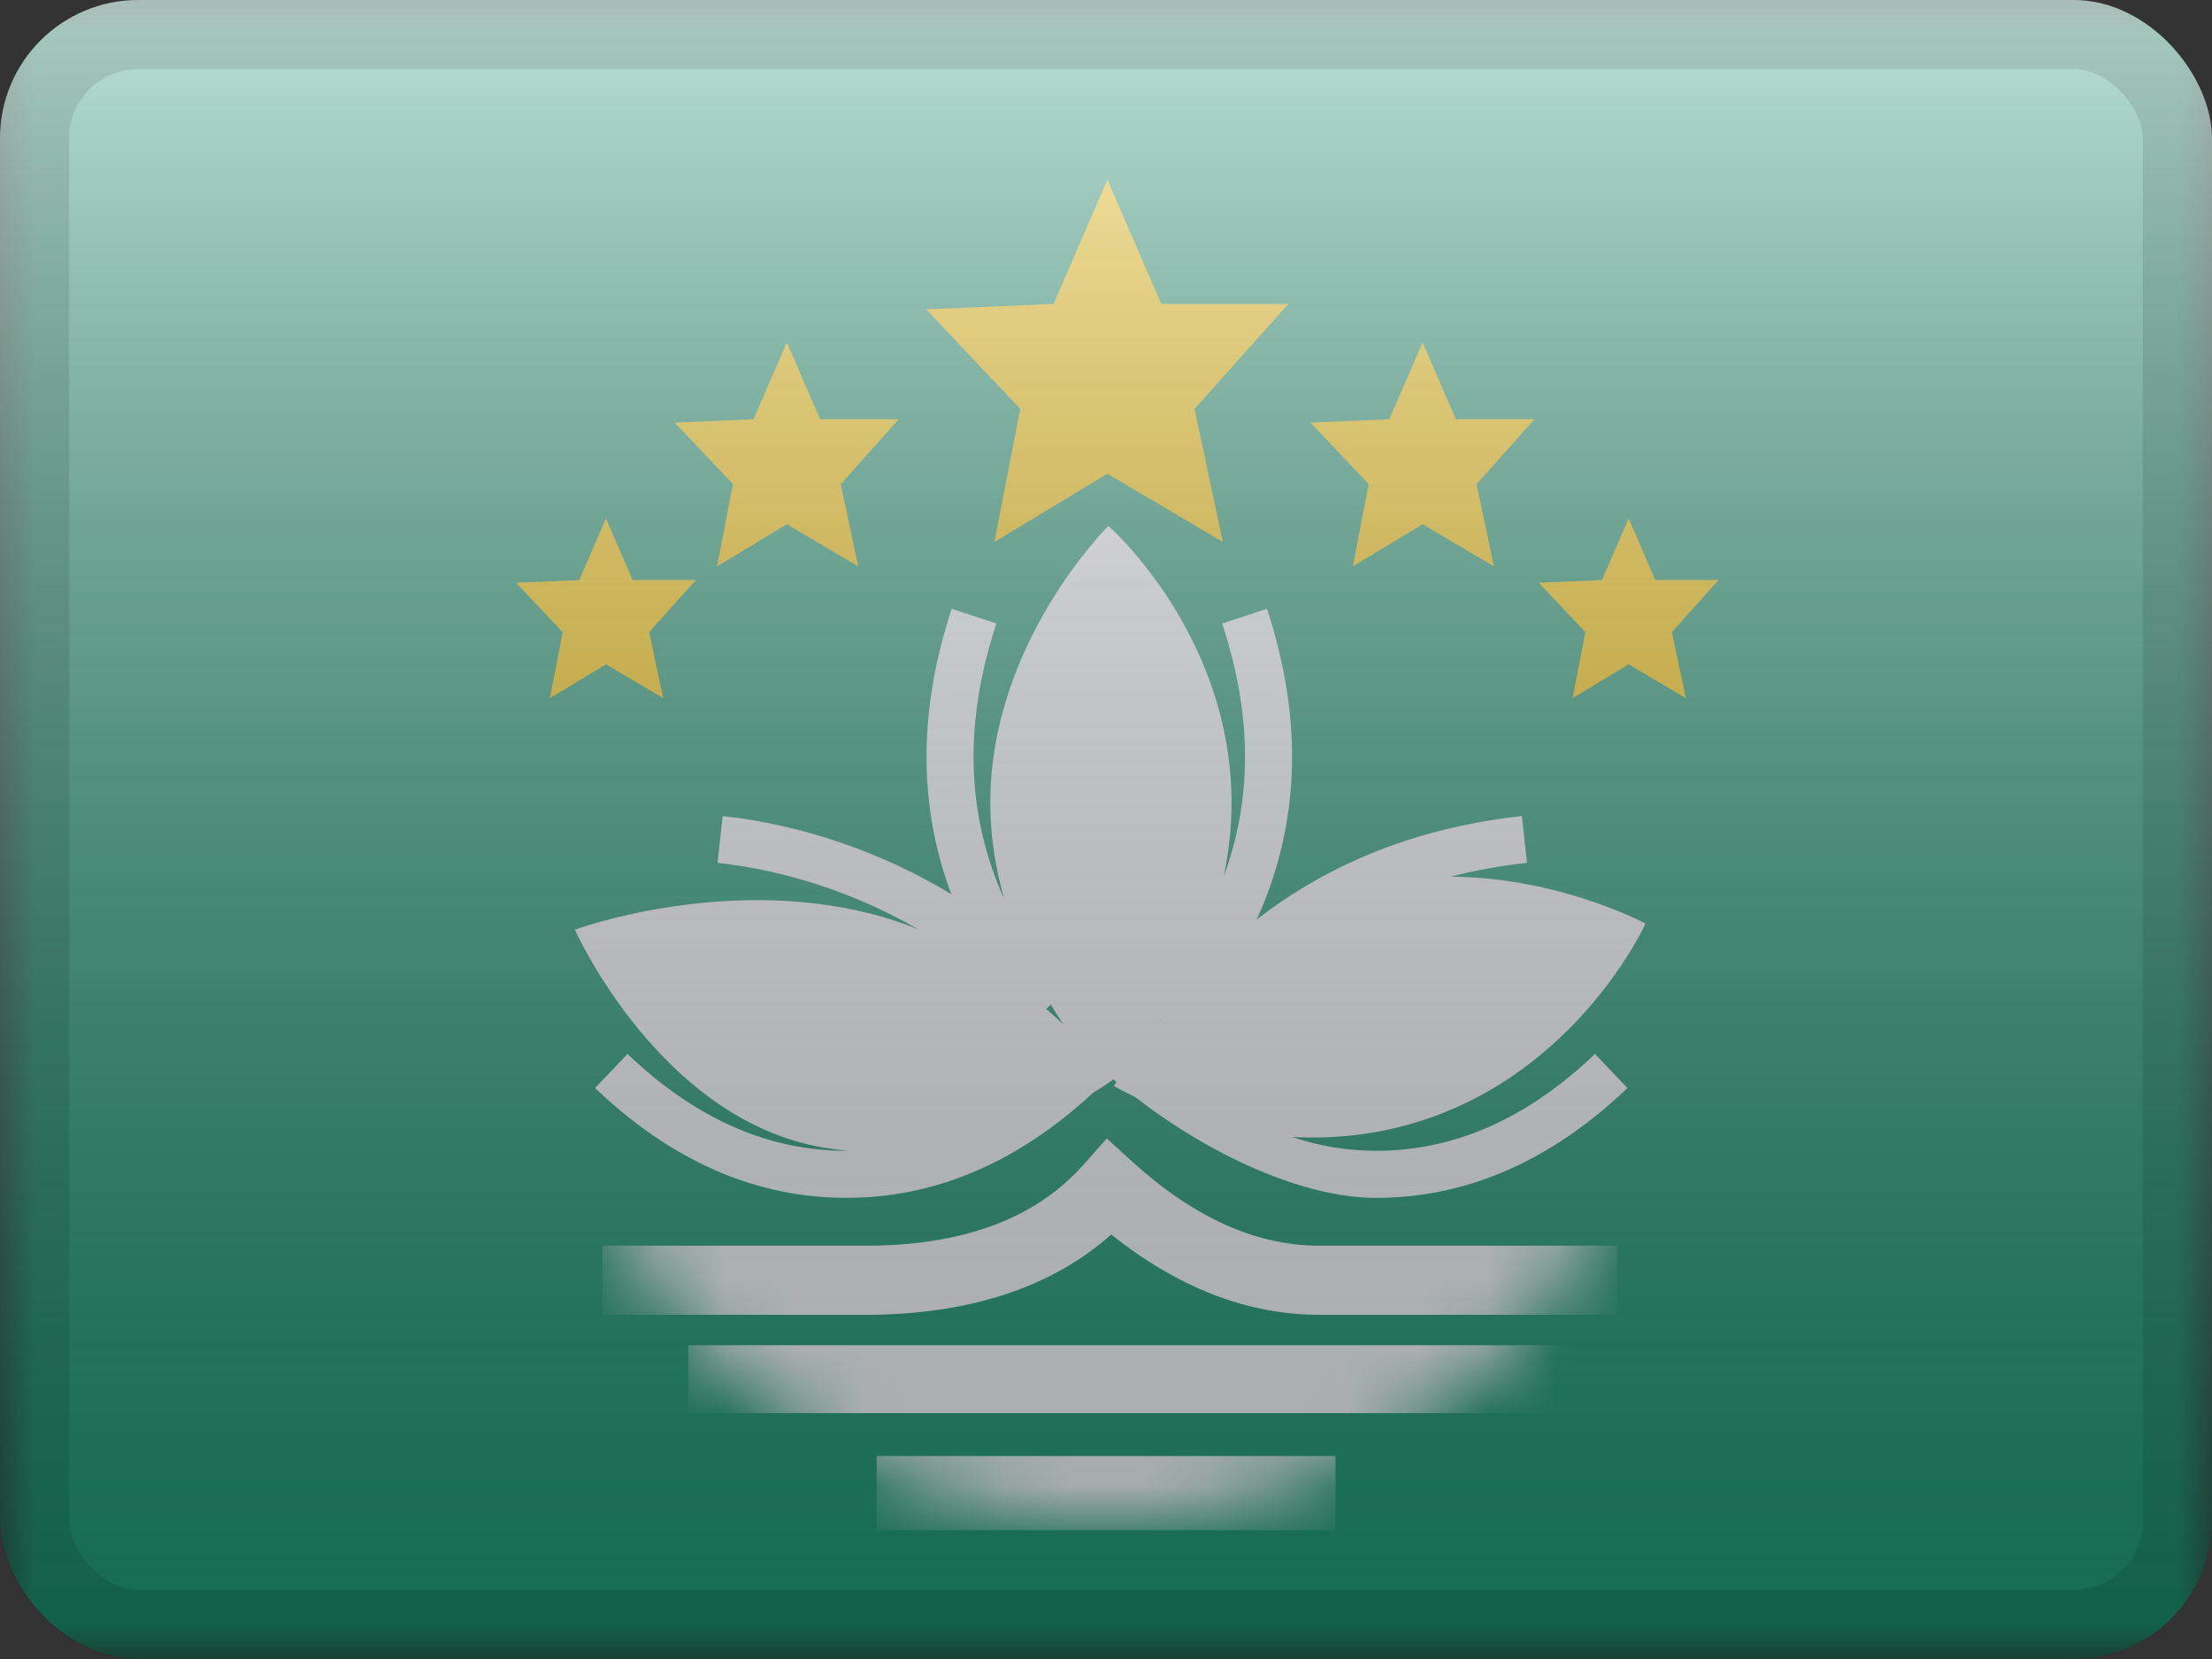 <svg width="32" height="24" viewBox="0 0 32 24" fill="none" xmlns="http://www.w3.org/2000/svg">
<rect x="0" y="0" width="32" height="24" fill="#333333" stroke="none"/>
<g clip-path="url(#clip0_230_24964)">
<mask id="mask0_230_24964" style="mask-type:luminance" maskUnits="userSpaceOnUse" x="0" y="0" width="32" height="24">
<rect width="32" height="24" fill="white"/>
</mask>
<g mask="url(#mask0_230_24964)">
<path fill-rule="evenodd" clip-rule="evenodd" d="M0 0V24H32V0H0Z" fill="#1C9975"/>
<mask id="mask1_230_24964" style="mask-type:luminance" maskUnits="userSpaceOnUse" x="0" y="0" width="32" height="24">
<path fill-rule="evenodd" clip-rule="evenodd" d="M0 0V24H32V0H0Z" fill="white"/>
</mask>
<g mask="url(#mask1_230_24964)">
<path fill-rule="evenodd" clip-rule="evenodd" d="M16.02 6.854L14.386 7.84L14.759 5.915L13.398 4.475L15.241 4.397L16.02 2.6L16.799 4.397H18.638L17.281 5.915L17.69 7.84L16.02 6.854Z" fill="#FECA00"/>
<path fill-rule="evenodd" clip-rule="evenodd" d="M11.383 7.584L10.373 8.194L10.603 7.004L9.762 6.114L10.901 6.065L11.383 4.954L11.865 6.065H13.002L12.162 7.004L12.415 8.194L11.383 7.584Z" fill="#FECA00"/>
<path fill-rule="evenodd" clip-rule="evenodd" d="M20.58 7.584L19.57 8.194L19.8 7.004L18.959 6.114L20.098 6.065L20.58 4.954L21.062 6.065H22.199L21.36 7.004L21.612 8.194L20.58 7.584Z" fill="#FECA00"/>
<path fill-rule="evenodd" clip-rule="evenodd" d="M8.766 9.611L7.955 10.1L8.14 9.145L7.465 8.43L8.379 8.392L8.766 7.5L9.152 8.392H10.065L9.391 9.145L9.594 10.1L8.766 9.611Z" fill="#FECA00"/>
<path fill-rule="evenodd" clip-rule="evenodd" d="M23.561 9.611L22.75 10.1L22.935 9.145L22.26 8.43L23.174 8.392L23.561 7.5L23.947 8.392H24.86L24.186 9.145L24.389 10.1L23.561 9.611Z" fill="#FECA00"/>
<mask id="mask2_230_24964" style="mask-type:luminance" maskUnits="userSpaceOnUse" x="8" y="6" width="16" height="16">
<path fill-rule="evenodd" clip-rule="evenodd" d="M16 22C20.418 22 24 18.418 24 14C24 9.582 20.418 6 16 6C11.582 6 8 9.582 8 14C8 18.418 11.582 22 16 22Z" fill="white"/>
</mask>
<g mask="url(#mask2_230_24964)">
<path fill-rule="evenodd" clip-rule="evenodd" d="M12.682 21.064H19.32V22.136H12.682V21.064Z" fill="#F7FCFF"/>
<path fill-rule="evenodd" clip-rule="evenodd" d="M9.957 19.46H22.723V20.443H9.957V19.46Z" fill="#F7FCFF"/>
<path d="M12.62 19.021H8.715V18.021L12.613 18.021C13.993 18.001 15.002 17.607 15.675 16.848L16.011 16.47L16.385 16.81C17.284 17.625 18.182 18.021 19.091 18.021H23.395V19.021H19.091C18.047 19.021 17.039 18.628 16.076 17.859C15.223 18.616 14.064 19 12.62 19.021Z" fill="#F7FCFF"/>
</g>
<path fill-rule="evenodd" clip-rule="evenodd" d="M16.035 7.608C16.035 7.608 14.326 9.296 14.326 11.612C14.326 12.108 14.405 12.576 14.528 13.006C13.977 11.786 13.939 10.463 14.414 9.02L13.768 8.807C13.284 10.275 13.282 11.656 13.762 12.935C12.769 12.337 11.627 11.935 10.455 11.805L10.38 12.482C11.405 12.595 12.405 12.937 13.283 13.443C13.066 13.355 12.838 13.279 12.601 13.219C10.438 12.667 8.316 13.449 8.316 13.449C8.316 13.449 9.54 16.196 11.911 16.601C12.03 16.621 12.146 16.637 12.262 16.648L12.244 16.648C11.114 16.648 10.062 16.186 9.078 15.247L8.608 15.74C9.714 16.794 10.93 17.329 12.244 17.329C13.529 17.329 14.723 16.818 15.813 15.809C15.988 15.703 16.091 15.627 16.107 15.615L16.15 15.652C16.128 15.69 16.116 15.711 16.116 15.711C16.116 15.711 16.224 15.776 16.418 15.868C17.495 16.703 18.842 17.329 19.908 17.329C21.222 17.329 22.438 16.794 23.544 15.74L23.074 15.247C22.09 16.186 21.038 16.648 19.908 16.648C19.495 16.648 19.09 16.582 18.694 16.448C19.249 16.478 19.862 16.428 20.495 16.234C22.831 15.52 23.805 13.361 23.805 13.361C23.805 13.361 22.562 12.69 20.984 12.683C21.337 12.591 21.706 12.525 22.091 12.482L22.016 11.805C20.536 11.969 19.255 12.469 18.181 13.302C18.809 11.921 18.858 10.417 18.328 8.807L17.681 9.02C18.114 10.335 18.121 11.551 17.702 12.68C17.773 12.346 17.816 11.989 17.816 11.612C17.816 9.17 16.035 7.608 16.035 7.608ZM16.787 14.755L16.762 14.792L16.793 14.755L16.787 14.755ZM15.135 14.596L15.202 14.534C15.263 14.636 15.324 14.731 15.383 14.819C15.306 14.747 15.224 14.672 15.135 14.596Z" fill="#F7FCFF"/>
</g>
</g>
<rect width="32" height="24" fill="url(#paint0_linear_230_24964)" style="mix-blend-mode:overlay"/>
</g>
<rect x="0.5" y="0.5" width="31" height="23" rx="1.5" stroke="black" stroke-opacity="0.1"/>
<defs>
<linearGradient id="paint0_linear_230_24964" x1="16" y1="0" x2="16" y2="24" gradientUnits="userSpaceOnUse">
<stop stop-color="white" stop-opacity="0.7"/>
<stop offset="1" stop-opacity="0.3"/>
</linearGradient>
<clipPath id="clip0_230_24964">
<rect width="32" height="24" rx="2" fill="white"/>
</clipPath>
</defs>
</svg>
